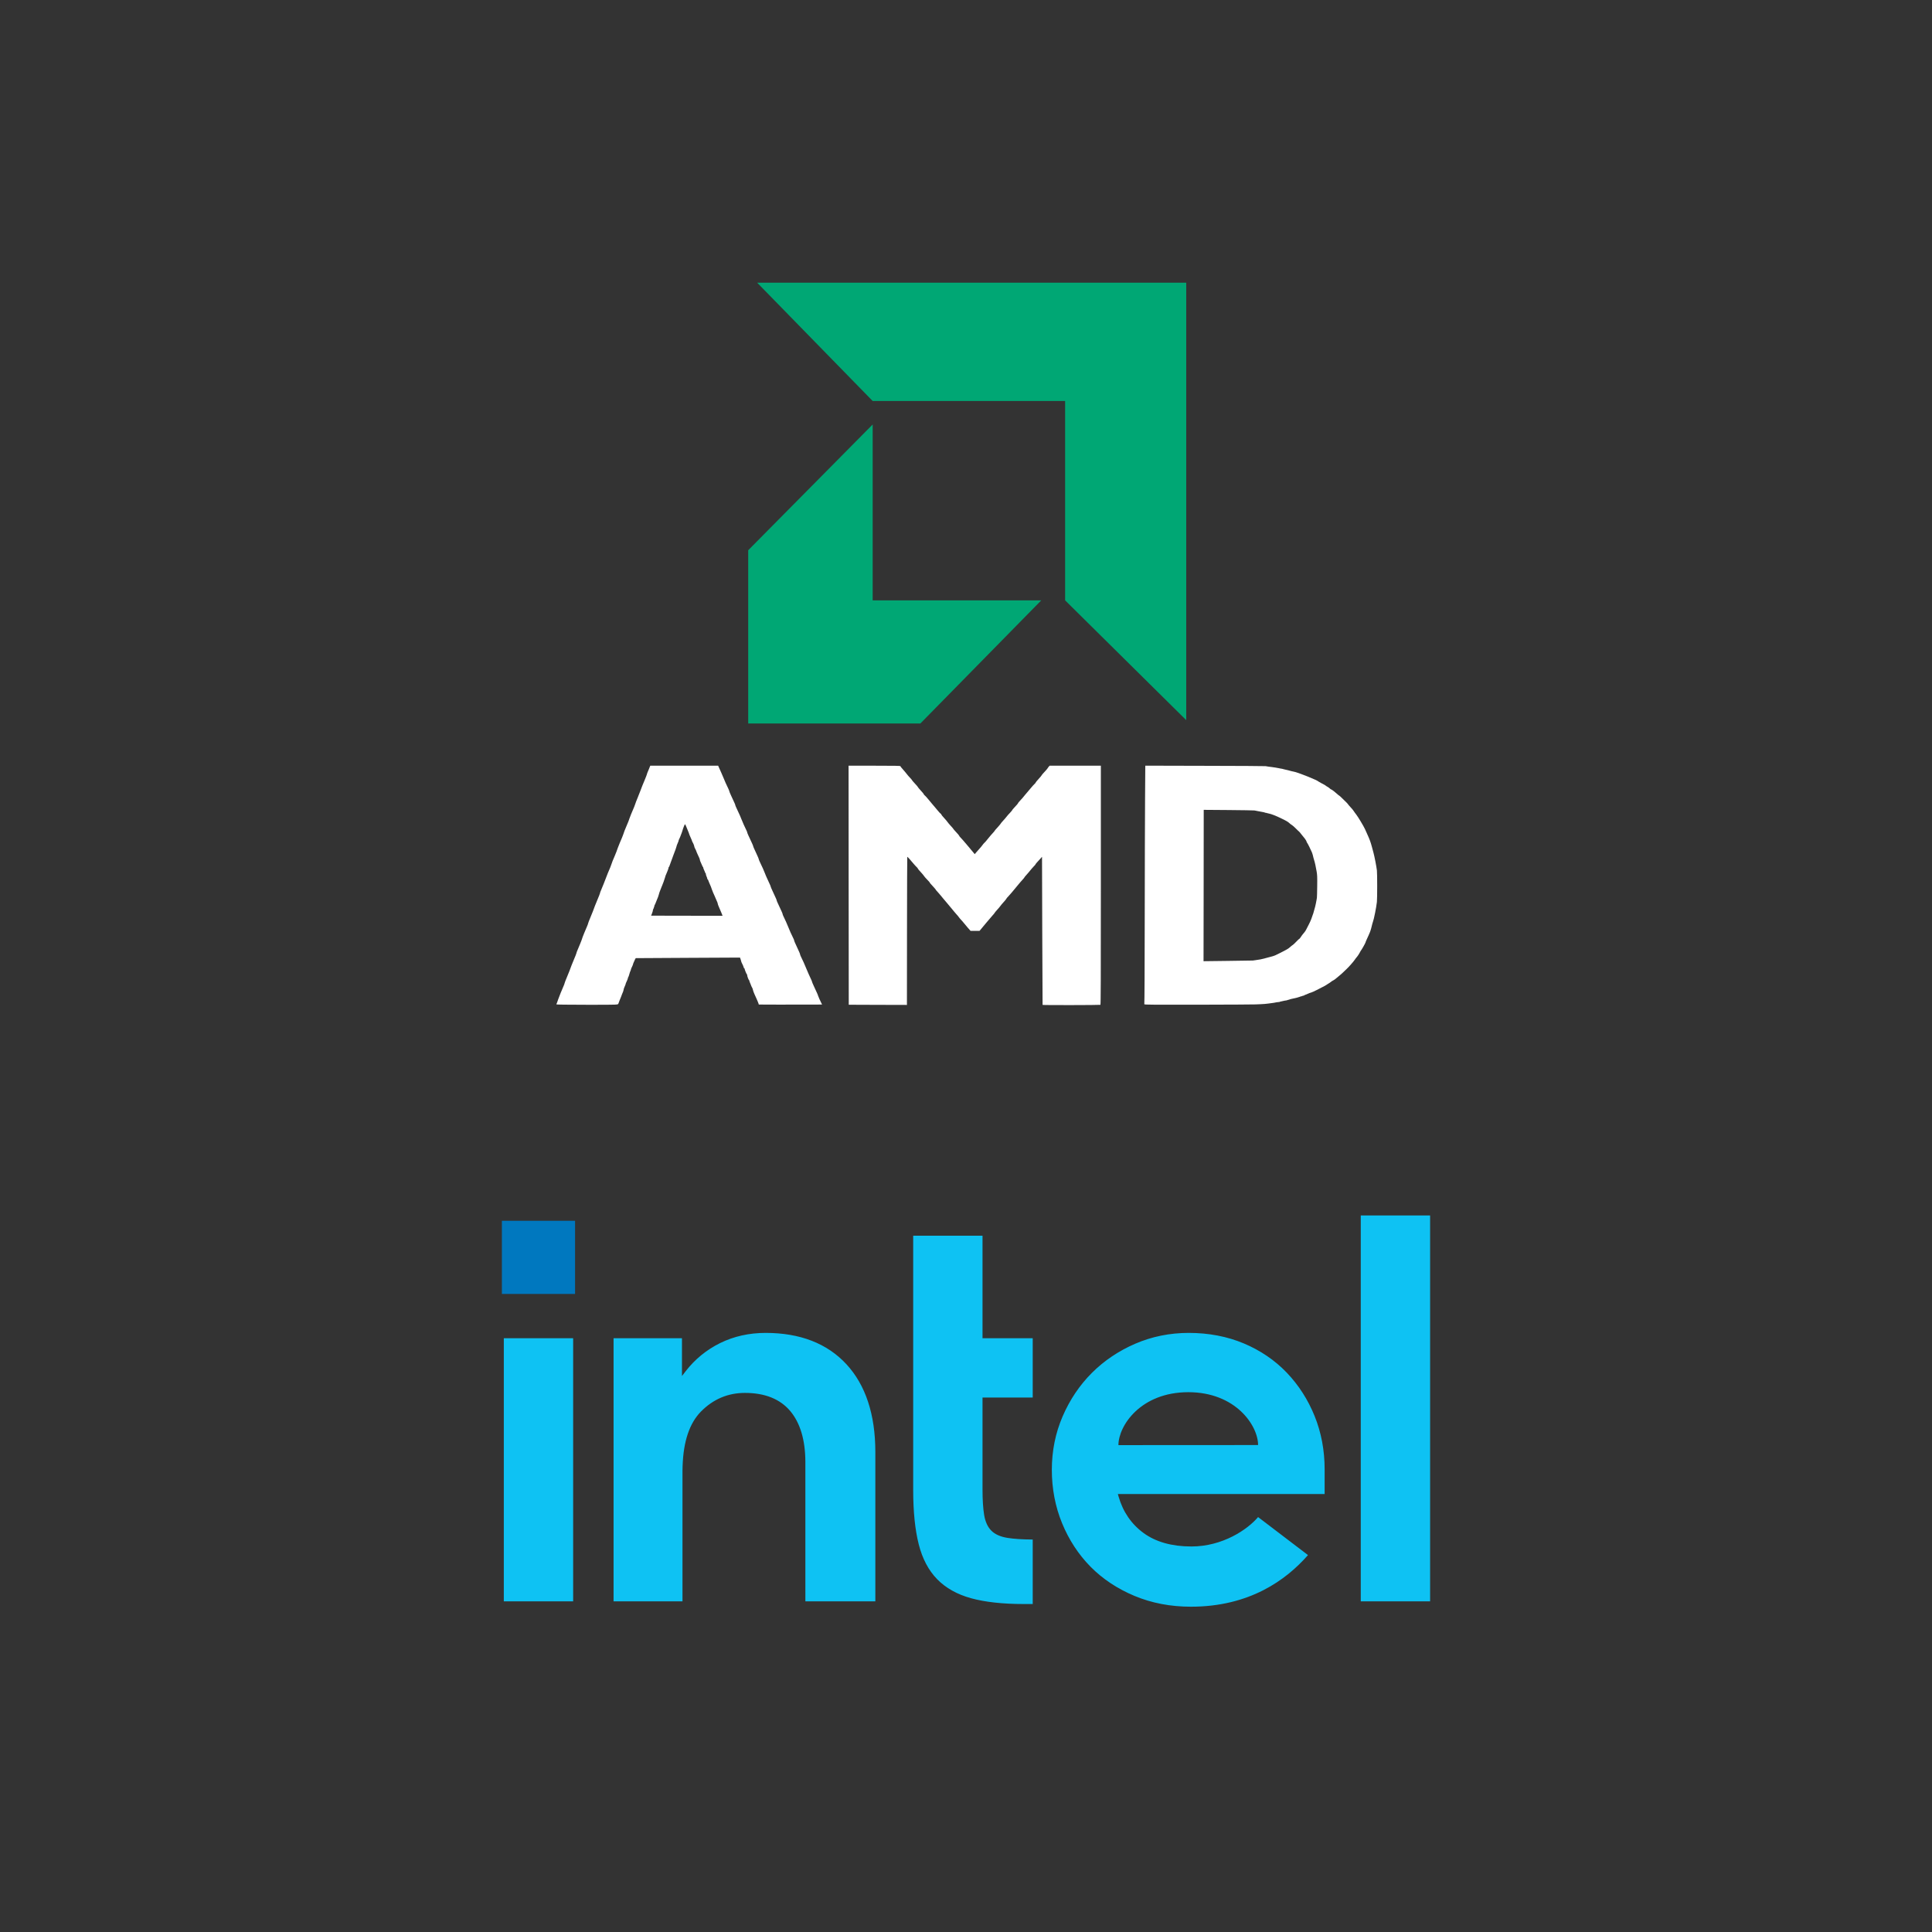 <svg width="1278" height="1278" viewBox="0 0 1278 1278" fill="none" xmlns="http://www.w3.org/2000/svg">
<rect x="0" y="0" width="1278" height="1278" fill="#333333" stroke="none"/>
<path d="M332 807.538H380.399V855.926H332V807.538Z" fill="#0078BF"/>
<path d="M379.131 885.24H333.266V1059.29H379.131V885.24ZM683.134 1061.05V1018.38C676.376 1018.34 670.8 1017.99 666.545 1017.31C661.81 1016.57 658.193 1014.96 655.781 1012.54C653.361 1010.13 651.757 1006.63 651.003 1002.14C650.295 997.845 649.93 992.191 649.93 985.33V924.444H683.134V885.24H649.93V817.422H604.067V985.684C604.067 999.875 605.299 1011.95 607.736 1021.57C610.149 1031.09 614.253 1038.85 619.955 1044.67C625.655 1050.48 633.192 1054.7 642.351 1057.22C651.597 1059.77 663.371 1061.05 677.333 1061.05H683.134ZM946 804H900.136V1059.29H946V804ZM559.843 902.373C547.139 888.66 529.195 881.702 506.498 881.702C495.556 881.702 485.433 883.963 476.406 888.403C467.391 892.853 459.721 899.102 453.622 906.974L451.131 910.2L451.113 907.301V885.24H405.868V1059.29H451.457V966.566L451.503 972.993C451.503 971.937 451.51 970.89 451.548 969.862C452.018 953.598 456.077 941.462 463.639 933.768C471.708 925.56 481.505 921.394 492.747 921.394C505.983 921.394 516.081 925.446 522.776 933.442C529.328 941.276 532.671 952.497 532.741 966.797V967.158C532.741 967.186 532.749 967.211 532.749 967.239H532.741L532.749 1059.29H579.029V960.485C579.029 935.676 572.575 916.13 559.843 902.373ZM876.234 971.91C876.234 959.44 874.007 947.596 869.609 936.711C865.221 925.853 859.006 916.183 851.153 907.974C843.296 899.786 833.756 893.288 822.781 888.67C811.803 884.052 799.541 881.702 786.36 881.702C773.875 881.702 761.987 884.104 751.002 888.838C740.017 893.58 730.344 900.087 722.249 908.177C714.154 916.271 707.648 925.942 702.913 936.917C698.178 947.889 695.776 959.776 695.776 972.264C695.776 984.754 698.062 996.659 702.568 1007.63C707.079 1018.61 713.41 1028.28 721.372 1036.36C729.352 1044.44 739.13 1050.95 750.462 1055.68C761.791 1060.42 774.345 1062.82 787.768 1062.82C826.566 1062.82 850.77 1045.17 865.221 1028.67L832.213 1003.53C825.254 1011.78 808.745 1022.98 788.124 1022.98C775.189 1022.98 764.531 1019.98 756.463 1014.08C748.378 1008.17 742.81 1000.04 739.919 989.923L739.459 988.299H876.234V971.91ZM739.831 955.937C739.822 943.201 754.46 920.952 786.003 920.917C817.549 920.917 832.213 943.148 832.213 955.884L739.831 955.937Z" fill="#0EC2F3"/>
<path d="M577.262 265.258H704.57V397.126L784.677 476.37V187H500.853L577.262 265.258Z" fill="#00A774"/>
<path d="M688.795 397.126L608.812 478.588H494.938V363.974L577.262 280.786V397.126H688.795Z" fill="#00A774"/>
<path d="M429.679 507.659C429.408 508.284 429.186 508.834 429.186 508.909C429.186 508.959 428.915 509.609 428.569 510.358C428.224 511.108 427.953 511.883 427.953 512.083C427.953 512.308 427.164 514.283 426.227 516.533C425.266 518.758 424.28 521.258 424.009 522.083C423.738 522.908 422.801 525.283 421.938 527.357C421.075 529.432 420.286 531.432 420.212 531.832C420.114 532.207 419.793 533.107 419.473 533.832C418.364 536.332 416.367 541.207 416.367 541.432C416.367 541.682 415.455 544.057 414.641 545.881C413.581 548.331 412.447 551.181 412.324 551.831C412.225 552.206 411.831 553.256 411.436 554.156C411.017 555.031 410.697 555.831 410.697 555.881C410.697 555.931 410.376 556.731 409.957 557.631C409.563 558.531 408.996 559.931 408.725 560.731C408.158 562.43 407.418 564.38 406.777 565.855C405.569 568.63 404.534 571.18 404.534 571.455C404.534 571.73 403.252 574.93 401.946 577.88C401.65 578.554 401.255 579.579 401.083 580.129C400.762 581.104 398.248 587.379 397.36 589.429C397.089 590.004 396.892 590.629 396.892 590.829C396.892 591.029 396.029 593.254 394.945 595.778C393.884 598.303 392.948 600.703 392.849 601.078C392.751 601.453 391.863 603.728 390.852 606.128C389.842 608.528 389.003 610.678 389.003 610.878C389.003 611.078 388.782 611.728 388.51 612.328C387.401 614.777 385.059 620.577 385.059 620.877C385.059 621.177 382.742 626.952 381.731 629.177C381.534 629.602 381.361 630.126 381.361 630.326C381.361 630.526 380.499 632.751 379.414 635.276C378.354 637.801 377.417 640.201 377.319 640.576C377.22 640.951 376.333 643.226 375.322 645.626C374.311 648.025 373.473 650.175 373.473 650.375C373.473 650.575 373.202 651.325 372.881 652.05C371.723 654.675 369.8 659.4 369.307 660.875C369.036 661.7 368.666 662.775 368.469 663.25C368.247 663.725 368.05 664.224 368 664.374C367.951 664.549 374.829 664.624 388.313 664.649C409.662 664.649 408.774 664.699 409.095 663.75C409.119 663.675 409.267 663.275 409.44 662.875C409.612 662.45 409.785 662 409.809 661.875C409.859 661.725 410.031 661.275 410.204 660.875C410.376 660.45 410.549 660.075 410.574 660C410.598 659.925 410.746 659.525 410.919 659.125C411.091 658.7 411.264 658.25 411.289 658.125C411.338 657.975 411.51 657.525 411.683 657.125C411.856 656.7 412.028 656.325 412.053 656.25C412.077 656.175 412.176 655.95 412.25 655.75C412.349 655.55 412.447 655.1 412.496 654.75C412.595 654.075 412.718 653.725 413.433 652.075C413.704 651.5 413.902 650.9 413.902 650.75C413.902 650.625 414 650.3 414.148 650.05C414.641 649.15 415.381 647.25 415.381 646.9C415.381 646.701 415.479 646.476 415.578 646.401C415.701 646.326 415.997 645.501 416.244 644.576C416.49 643.651 416.835 642.601 417.032 642.251C417.205 641.901 417.353 641.501 417.353 641.326C417.353 641.176 417.501 640.726 417.698 640.326C418.265 639.201 418.832 637.826 418.832 637.551C418.832 637.401 419.005 636.976 419.202 636.576C419.399 636.201 419.744 635.426 419.966 634.851C420.188 634.301 420.484 633.826 420.656 633.801C420.804 633.776 436.359 633.676 455.218 633.601L489.484 633.426L489.903 634.526C490.125 635.151 490.322 635.776 490.322 635.951C490.322 636.126 490.42 636.451 490.568 636.701C491.135 637.701 492.047 639.876 492.047 640.176C492.047 640.351 492.171 640.501 492.294 640.501C492.442 640.501 492.54 640.651 492.54 640.801C492.54 641.326 493.847 644.501 494.069 644.501C494.167 644.501 494.266 644.801 494.266 645.151C494.266 645.826 495.227 648.325 495.548 648.45C495.647 648.5 495.745 648.725 495.745 648.975C495.745 649.2 495.844 649.5 495.942 649.625C496.041 649.775 496.337 650.5 496.608 651.25C496.854 652 497.249 652.9 497.495 653.25C497.717 653.6 497.988 654.3 498.062 654.8C498.136 655.3 498.58 656.525 499.048 657.55C499.517 658.55 500.133 659.925 500.429 660.625C500.725 661.3 501.119 662.2 501.292 662.625C501.464 663.025 501.686 663.625 501.785 663.924L501.933 664.499L514.678 664.549C528.902 664.574 530.257 664.574 538.195 664.524L543.791 664.499L543.446 663.799C542.657 662.3 541.104 658.8 541.104 658.55C541.104 658.275 540.439 656.775 538.245 652.075C537.653 650.8 537.16 649.625 537.16 649.475C537.16 649.175 536.864 648.525 534.892 644.276C534.35 643.126 533.659 641.476 533.339 640.651C532.723 638.976 530.553 634.176 529.764 632.701C529.493 632.201 529.271 631.601 529.271 631.376C529.271 631.151 528.852 630.051 528.31 628.927C525.919 623.777 525.327 622.452 525.327 622.102C525.327 621.902 525.105 621.302 524.834 620.802C523.996 619.227 521.876 614.552 521.284 612.902C520.791 611.578 519.509 608.728 518.03 605.653C517.833 605.253 517.685 604.778 517.685 604.603C517.685 604.303 516.847 602.453 514.456 597.353C514.061 596.528 513.741 595.703 513.741 595.528C513.741 595.229 513.248 594.129 511.005 589.329C510.339 587.904 509.797 586.629 509.797 586.454C509.797 586.179 509.501 585.529 507.529 581.279C506.986 580.129 506.271 578.479 505.976 577.63C505.409 576.105 504.003 572.955 502.623 570.155C502.229 569.33 501.908 568.53 501.908 568.33C501.908 568.13 501.489 567.055 500.947 565.93C498.876 561.48 498.21 559.981 498.21 559.706C498.21 559.556 497.89 558.731 497.495 557.906C495.08 552.756 494.266 550.956 494.266 550.631C494.266 550.456 494.093 549.981 493.896 549.581C493.058 547.981 490.839 543.007 490.47 541.932C490.125 540.907 489.262 538.932 487.092 534.357C486.698 533.532 486.378 532.707 486.378 532.532C486.378 532.232 485.884 531.132 483.641 526.333C482.976 524.908 482.433 523.608 482.433 523.408C482.433 523.208 482.162 522.508 481.842 521.833C480.436 518.933 479.229 516.233 478.662 514.733C478.316 513.858 477.577 512.108 477.01 510.883C476.443 509.634 475.753 508.159 475.506 507.559L475.062 506.509H452.605H430.147L429.679 507.659ZM453.443 545.681C453.517 545.931 453.689 546.306 453.813 546.506C453.936 546.706 454.33 547.656 454.7 548.631C455.07 549.581 455.464 550.581 455.588 550.806C455.711 551.056 455.809 551.356 455.809 551.481C455.809 551.631 456.253 552.681 456.771 553.856C457.313 555.006 457.782 556.181 457.831 556.431C457.88 556.681 457.979 556.931 458.053 557.006C458.349 557.281 459.261 559.431 459.261 559.906C459.261 560.156 459.532 560.881 459.877 561.48C460.222 562.055 460.493 562.655 460.493 562.78C460.493 563.005 461.208 564.63 462.49 567.355C462.761 567.905 462.958 568.53 462.958 568.78C462.958 569.005 463.18 569.63 463.427 570.18C463.698 570.705 464.117 571.655 464.364 572.305C464.61 572.98 464.881 573.505 465.005 573.505C465.103 573.505 465.177 573.705 465.177 573.93C465.177 574.18 465.473 574.93 465.793 575.63C466.138 576.305 466.41 577.03 466.41 577.18C466.41 577.355 466.533 577.505 466.656 577.505C466.804 577.505 466.903 577.78 466.903 578.13C466.903 578.479 467.125 579.254 467.396 579.804C467.667 580.379 467.889 581.054 467.889 581.304C467.889 581.554 468.012 581.754 468.135 581.754C468.283 581.754 468.382 581.854 468.382 582.004C468.382 582.129 468.653 582.829 468.973 583.554C470.206 586.329 470.551 587.154 470.822 588.129C470.995 588.679 471.389 589.679 471.685 590.379C472.006 591.054 472.425 592.029 472.647 592.504C472.844 592.979 473.263 593.929 473.559 594.629C473.854 595.304 474.274 596.228 474.446 596.678C474.643 597.103 474.791 597.628 474.791 597.853C474.791 598.078 475.161 599.078 475.605 600.078C476.073 601.053 476.788 602.753 477.207 603.828L477.971 605.778L454.355 605.753L430.714 605.703L431.306 604.178C431.626 603.353 431.897 602.428 431.897 602.128C431.897 601.828 431.971 601.503 432.095 601.403C432.193 601.303 432.267 601.128 432.292 601.053C432.292 600.953 432.44 600.553 432.588 600.178C432.76 599.778 432.883 599.328 432.883 599.153C432.883 599.003 432.982 598.753 433.105 598.603C433.229 598.478 433.722 597.303 434.215 596.003C434.708 594.704 435.225 593.429 435.349 593.204C435.472 592.954 435.694 592.254 435.842 591.604C435.99 590.954 436.31 589.979 436.557 589.404C436.803 588.854 437.197 587.804 437.444 587.129C437.69 586.429 437.962 585.754 438.06 585.629C438.282 585.304 439.687 581.329 439.934 580.379C440.18 579.354 440.082 579.654 441.24 576.93C441.511 576.28 441.758 575.655 441.783 575.555C441.807 575.455 441.955 575.03 442.103 574.63C442.226 574.205 442.325 573.805 442.3 573.68C442.276 573.58 442.35 573.505 442.448 573.505C442.572 573.505 442.867 572.855 443.114 572.055C443.36 571.28 444.42 568.355 445.48 565.58C446.565 562.805 447.428 560.381 447.428 560.181C447.428 559.831 447.872 558.631 448.562 557.081C448.759 556.656 448.907 556.181 448.907 556.031C448.907 555.881 449.006 555.556 449.154 555.306C449.474 554.706 450.435 552.456 450.485 552.131C450.534 552.006 450.731 551.456 450.953 550.906C451.175 550.381 451.372 549.806 451.372 549.656C451.397 549.506 451.594 548.806 451.841 548.131C452.925 545.156 453.147 544.831 453.443 545.681Z" fill="white"/>
<path d="M561.37 585.554L561.444 664.625L580.672 664.7L599.925 664.75L599.974 615.827C599.999 588.929 600.097 566.855 600.147 566.78C600.27 566.655 602.168 568.73 604.263 571.28C604.978 572.155 605.94 573.18 606.384 573.58C606.803 573.98 607.172 574.43 607.172 574.605C607.172 574.755 608.011 575.78 609.046 576.855C610.057 577.955 611.043 579.13 611.24 579.48C611.437 579.83 612.374 580.904 613.311 581.854C614.272 582.829 615.061 583.704 615.061 583.804C615.061 584.054 615.184 584.204 617.354 586.554C618.266 587.529 619.005 588.429 619.005 588.529C619.005 588.629 619.548 589.304 620.238 590.004C620.903 590.704 621.766 591.704 622.136 592.204C622.506 592.704 623.369 593.754 624.059 594.529C624.724 595.279 625.636 596.329 626.031 596.854C626.45 597.379 627.658 598.828 628.743 600.103C629.827 601.378 631.084 602.878 631.504 603.428C631.947 603.978 632.613 604.753 633.007 605.153C633.402 605.553 634.043 606.328 634.412 606.878C634.807 607.428 635.472 608.203 635.892 608.628C636.311 609.028 637.124 609.978 637.666 610.678C638.233 611.403 639.441 612.853 640.354 613.878L642.005 615.752H644.988H647.971L652.162 610.703C654.479 607.928 656.624 605.428 656.919 605.128C657.24 604.853 657.659 604.353 657.832 604.003C658.029 603.653 658.842 602.653 659.68 601.753C660.519 600.853 661.455 599.728 661.776 599.253C662.096 598.778 663.033 597.653 663.871 596.754C664.709 595.854 665.547 594.829 665.745 594.454C665.917 594.079 666.287 593.629 666.534 593.454C666.928 593.154 670.798 588.629 673.707 585.029C674.447 584.129 675.63 582.729 676.37 581.954C677.084 581.179 677.676 580.454 677.676 580.329C677.676 580.229 678.342 579.405 679.155 578.53C679.944 577.655 681.053 576.38 681.596 575.655C682.138 574.955 683.149 573.83 683.814 573.13C684.505 572.455 685.072 571.78 685.072 571.605C685.072 571.455 685.614 570.78 686.28 570.105C686.945 569.43 687.882 568.38 688.375 567.805C688.868 567.205 689.262 566.755 689.287 566.805C689.287 566.83 689.361 588.879 689.435 615.752C689.509 642.626 689.607 664.675 689.657 664.725C689.879 664.95 727.596 664.875 727.916 664.675C728.138 664.475 728.212 648.351 728.212 585.479V506.509H711.276H694.316L693.798 507.084C693.527 507.384 693.157 507.884 692.985 508.209C692.812 508.534 691.851 509.659 690.84 510.709C689.829 511.759 689.016 512.733 689.016 512.883C689.016 513.008 688.128 514.083 687.044 515.258C685.959 516.408 685.072 517.508 685.072 517.658C685.072 517.833 684.8 518.183 684.48 518.433C684.135 518.683 682.804 520.183 681.497 521.758C680.166 523.333 678.687 525.108 678.194 525.658C677.701 526.233 676.937 527.158 676.468 527.758C676 528.333 675.137 529.282 674.545 529.882C673.978 530.482 673.485 531.057 673.485 531.182C673.485 531.407 672.647 532.432 670.749 534.432C670.083 535.132 669.541 535.807 669.541 535.932C669.541 536.057 668.9 536.832 668.111 537.657C667.298 538.457 666.287 539.632 665.819 540.257C665.35 540.882 664.34 542.057 663.575 542.857C662.811 543.682 662.047 544.582 661.899 544.907C661.726 545.207 660.765 546.331 659.779 547.431C658.768 548.506 657.955 549.456 657.955 549.556C657.955 549.631 657.659 550.031 657.289 550.431C656.377 551.381 655.12 552.831 653.764 554.506C651.792 556.956 651.669 557.081 651.077 557.606C650.757 557.906 650.239 558.506 649.943 558.956C649.623 559.431 648.71 560.556 647.872 561.456C647.059 562.381 646.023 563.555 645.58 564.055L644.766 565.005L640.6 560.006C638.307 557.256 635.99 554.606 635.472 554.106C634.955 553.631 634.536 553.081 634.536 552.931C634.536 552.756 633.648 551.681 632.564 550.556C631.479 549.406 630.591 548.381 630.591 548.256C630.591 548.156 629.852 547.281 628.964 546.356C628.077 545.407 627.091 544.232 626.77 543.757C626.45 543.282 625.415 542.032 624.453 541.007C623.492 539.982 622.703 539.007 622.703 538.832C622.703 538.657 622.506 538.407 622.284 538.282C622.037 538.157 621.224 537.307 620.484 536.382C619.745 535.457 618.907 534.482 618.635 534.182C618.364 533.882 617.526 532.907 616.787 532.007C616.047 531.107 615.184 530.107 614.913 529.757C614.617 529.407 613.878 528.533 613.261 527.783C612.645 527.058 611.905 526.283 611.634 526.083C611.339 525.883 611.117 525.583 611.117 525.408C611.117 525.258 610.229 524.158 609.145 523.008C608.06 521.833 607.172 520.758 607.172 520.633C607.172 520.483 606.285 519.458 605.2 518.308C604.116 517.158 603.228 516.133 603.228 515.983C603.228 515.858 602.686 515.233 602.045 514.558C601.379 513.908 600.393 512.758 599.826 512.008C599.259 511.259 598.076 509.834 597.213 508.884C596.326 507.909 595.586 506.984 595.586 506.809C595.586 506.584 591.987 506.509 578.453 506.509H561.32L561.37 585.554Z" fill="white"/>
<path d="M757.45 528.058C757.351 539.932 757.277 575.355 757.228 606.803C757.203 639.151 757.08 664 756.957 664C756.833 664 756.883 664.15 757.031 664.325C757.252 664.625 763.391 664.65 793.466 664.6C813.384 664.55 830.098 664.475 830.64 664.4C831.183 664.35 832.736 664.275 834.092 664.25C835.447 664.225 837.617 664.025 838.899 663.85C840.181 663.65 841.857 663.425 842.596 663.35C843.336 663.25 844.174 663.1 844.445 663C844.716 662.925 845.283 662.85 845.678 662.85C846.097 662.875 846.467 662.8 846.541 662.7C846.615 662.625 847.157 662.475 847.773 662.375C848.365 662.275 848.957 662.15 849.08 662.075C849.203 662 849.647 661.925 850.066 661.875C850.51 661.85 851.027 661.75 851.225 661.675C851.841 661.45 853.345 661 853.838 660.875C857.757 660.025 858.94 659.725 859.705 659.4C860.222 659.175 860.691 659.025 860.789 659.05C860.888 659.075 861.208 658.975 861.529 658.8C861.825 658.625 862.195 658.55 862.318 658.625C862.466 658.7 862.564 658.675 862.564 658.55C862.564 658.4 862.835 658.225 863.181 658.15C863.526 658.05 864.388 657.725 865.103 657.375C865.794 657.05 866.829 656.65 867.371 656.525C867.914 656.375 869.368 655.725 870.576 655.1C871.809 654.475 873.805 653.45 875.013 652.825C876.246 652.201 877.281 651.626 877.355 651.526C877.429 651.451 877.873 651.151 878.341 650.876C878.81 650.626 879.697 650.026 880.289 649.576C880.88 649.101 881.719 648.576 882.138 648.401C882.557 648.201 883.346 647.626 883.888 647.126C884.43 646.626 885.342 645.851 885.934 645.426C886.871 644.726 887.734 643.926 890.938 640.826C892.491 639.351 895.4 636.001 896.115 634.927C896.485 634.352 897.175 633.427 897.668 632.902C898.137 632.352 898.876 631.227 899.32 630.402C899.739 629.552 900.183 628.827 900.257 628.752C900.552 628.552 903.24 623.802 903.24 623.502C903.24 623.352 903.634 622.352 904.127 621.302C904.62 620.252 905.113 619.152 905.236 618.877C905.335 618.603 905.705 617.728 906.074 616.928C906.592 615.753 907.356 613.103 907.8 611.003C907.849 610.803 907.997 610.303 908.145 609.903C908.86 608.053 910.339 600.629 910.808 596.629C911.054 594.379 911.079 577.905 910.808 575.755C910.512 573.205 909.205 566.431 908.54 564.056C908.219 562.856 907.775 561.206 907.554 560.381C906.617 556.906 906.124 555.531 904.127 551.131C903.683 550.157 903.141 548.932 902.894 548.382C902.155 546.707 898.26 540.207 897.175 538.857C896.608 538.157 895.844 537.107 895.474 536.507C895.129 535.932 894.217 534.832 893.453 534.057C892.713 533.258 891.924 532.358 891.703 532.008C891.481 531.658 890.914 531.033 890.47 530.633C890.002 530.208 888.818 529.058 887.832 528.058C886.871 527.083 885.959 526.258 885.835 526.258C885.712 526.258 884.948 525.633 884.134 524.883C883.321 524.133 882.581 523.508 882.507 523.508C882.434 523.508 882.039 523.233 881.645 522.883C881.25 522.533 880.807 522.258 880.659 522.258C880.486 522.258 880.042 521.958 879.648 521.558C879.229 521.183 878.588 520.708 878.193 520.508C877.799 520.308 877.429 520.083 877.355 520.008C876.961 519.608 875.531 518.758 874.027 518.033C873.091 517.558 872.252 517.083 872.178 516.983C871.636 516.159 858.152 510.759 855.785 510.434C855.243 510.359 853.813 510.009 852.58 509.659C851.372 509.334 850.017 509.009 849.573 508.934C849.154 508.859 848.71 508.759 848.587 508.684C848.488 508.609 847.847 508.484 847.182 508.409C846.516 508.309 845.9 508.184 845.826 508.134C845.678 508.059 845.012 507.959 842.72 507.609C842.054 507.534 841.29 507.409 841.019 507.359C840.772 507.309 839.934 507.209 839.17 507.134C838.406 507.034 837.518 506.909 837.173 506.809C836.828 506.734 818.783 506.609 797.089 506.584L757.598 506.484L757.45 528.058ZM829.778 536.107C830.246 536.207 831.479 536.432 832.489 536.632C833.5 536.832 834.782 537.082 835.324 537.157C835.867 537.232 836.507 537.407 836.754 537.532C836.976 537.657 837.173 537.707 837.173 537.657C837.173 537.582 837.469 537.632 837.814 537.782C838.184 537.907 838.874 538.082 839.367 538.157C840.797 538.382 844.199 539.707 847.65 541.407C851.323 543.207 851.939 543.582 853.098 544.657C853.566 545.082 854.257 545.582 854.626 545.782C854.996 545.982 856.13 546.982 857.166 548.032C858.201 549.082 859.162 549.982 859.286 550.032C859.409 550.082 860.001 550.806 860.641 551.631C861.258 552.456 861.973 553.356 862.244 553.631C863.107 554.581 864.29 556.356 864.29 556.731C864.29 556.931 864.462 557.281 864.66 557.506C865.005 557.881 867.026 561.931 867.79 563.756C868.136 564.556 868.555 566.006 868.85 567.456C868.924 567.78 869.146 568.505 869.319 569.08C869.787 570.48 870.404 573.28 870.946 576.505C871.34 578.755 871.39 580.18 871.316 586.254C871.266 590.179 871.192 593.604 871.118 593.879C871.069 594.154 870.946 594.879 870.847 595.504C869.91 601.054 867.889 607.453 865.966 611.128C865.227 612.503 864.388 614.153 864.093 614.778C863.772 615.428 863.279 616.228 862.983 616.553C861.997 617.653 860.691 619.377 860.222 620.177C859.951 620.627 859.655 621.002 859.507 621.002C859.384 621.002 858.497 621.827 857.535 622.852C856.574 623.852 855.613 624.777 855.391 624.902C855.021 625.102 854.306 625.677 852.506 627.202C852.137 627.502 851.126 628.127 850.238 628.577C849.351 629.027 847.749 629.877 846.664 630.427C843.854 631.877 843.139 632.177 841.487 632.652C838.529 633.452 838.282 633.527 837.913 633.602C837.715 633.652 836.877 633.877 836.064 634.102C835.25 634.302 834.215 634.552 833.796 634.627C832.021 634.927 831.577 634.977 830.394 635.152C829.728 635.227 828.989 635.352 828.792 635.377C828.57 635.427 821.149 635.527 812.275 635.627L796.128 635.826L796.202 585.754L796.251 535.707L812.595 535.832C821.569 535.907 829.309 536.032 829.778 536.107Z" fill="white"/>
</svg>
